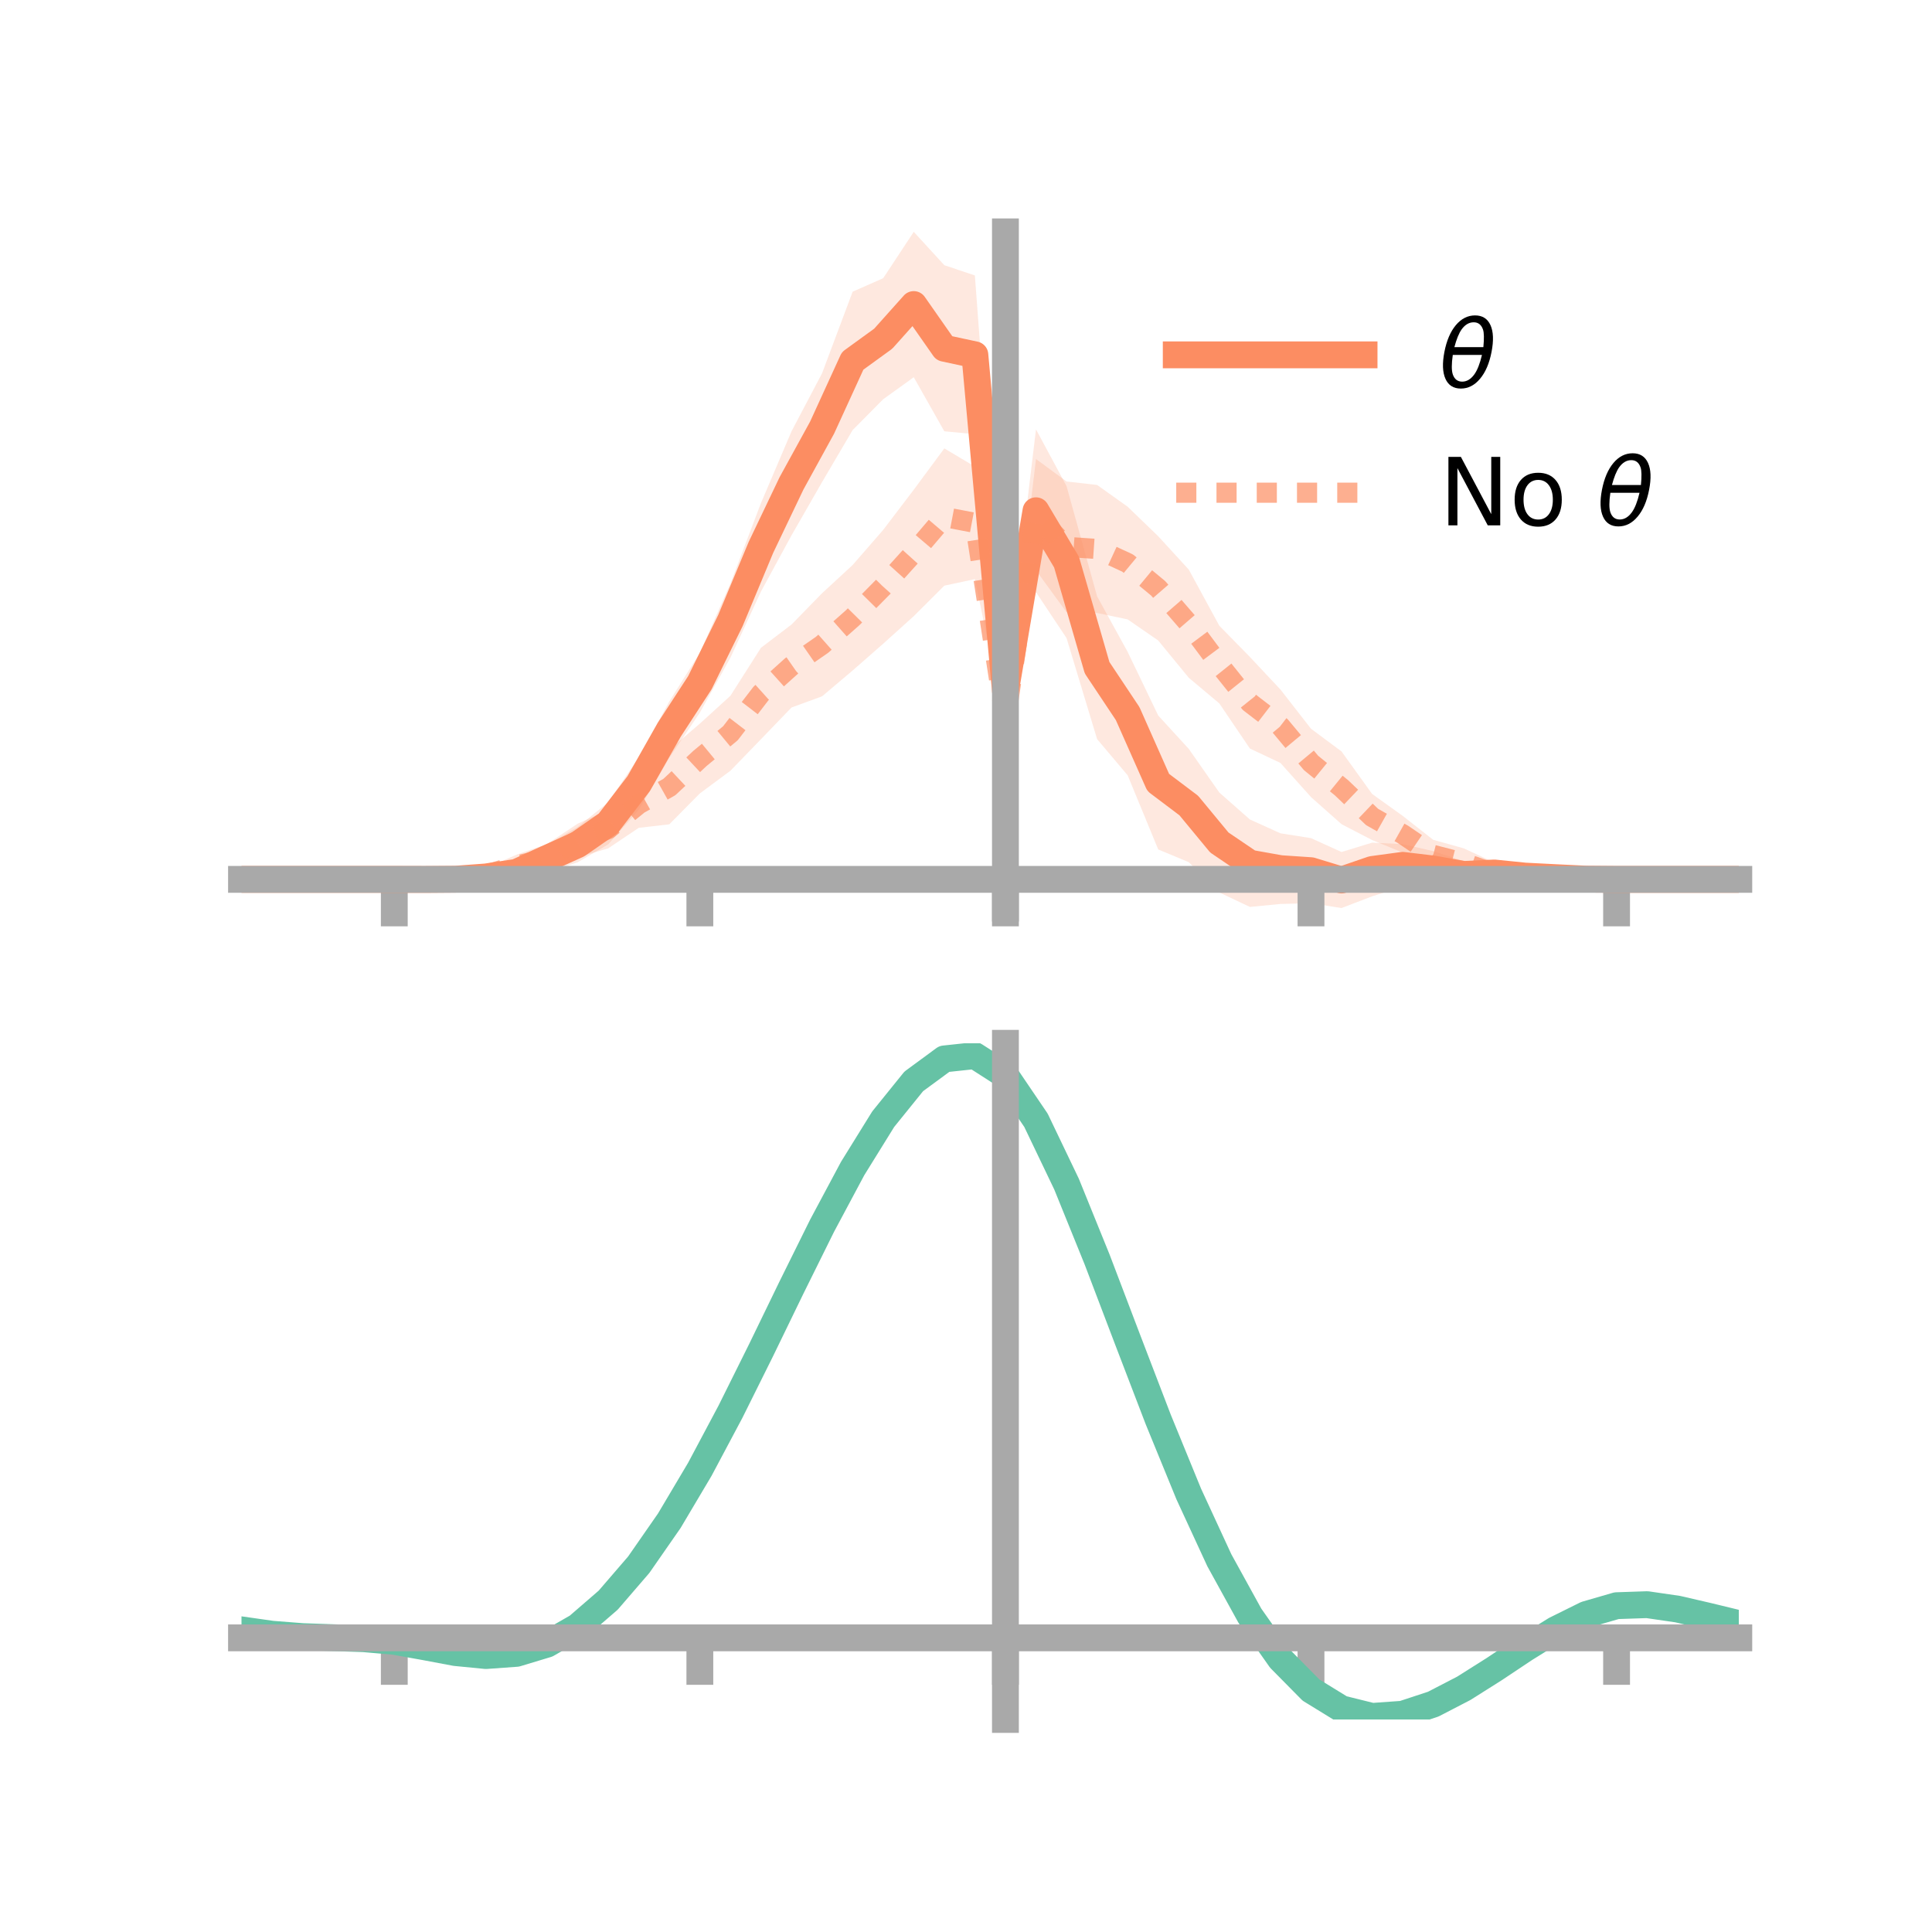 <?xml version="1.0" encoding="utf-8" standalone="no"?>
<!DOCTYPE svg PUBLIC "-//W3C//DTD SVG 1.1//EN"
  "http://www.w3.org/Graphics/SVG/1.1/DTD/svg11.dtd">
<!-- Created with matplotlib (https://matplotlib.org/) -->
<svg height="144pt" version="1.1" viewBox="0 0 144 144" width="144pt" xmlns="http://www.w3.org/2000/svg" xmlns:xlink="http://www.w3.org/1999/xlink">
 <defs>
  <style type="text/css">*{stroke-linecap:butt;stroke-linejoin:round;}</style>
 </defs>
 <g id="figure_1">
  <g id="patch_1">
   <path d="M 0 144 
L 144 144 
L 144 0 
L 0 0 
z
" style="fill:none;"/>
  </g>
  <g id="axes_1">
   <g id="patch_2">
    <path d="M 18 67.68 
L 129.6 67.68 
L 129.6 17.28 
L 18 17.28 
z
" style="fill:none;"/>
   </g>
   <g id="PolyCollection_1">
    <path clip-path="url(#p64d2d7af58)" d="M 18 65.543 
L 18 65.543 
L 20.278 65.543 
L 22.555 65.543 
L 24.833 65.543 
L 27.11 65.543 
L 29.388 65.543 
L 31.665 65.475 
L 33.943 65.313 
L 36.22 64.94 
L 38.498 64.281 
L 40.776 62.965 
L 43.053 61.636 
L 45.331 59.801 
L 47.608 56.446 
L 49.886 52.282 
L 52.163 48.661 
L 54.441 43.488 
L 56.718 37.497 
L 58.996 32.147 
L 61.273 27.822 
L 63.551 21.741 
L 65.829 20.735 
L 68.106 17.28 
L 70.384 19.766 
L 72.661 20.528 
L 74.939 51.009 
L 77.216 32.002 
L 79.494 36.233 
L 81.771 44.447 
L 84.049 48.589 
L 86.327 53.331 
L 88.604 55.817 
L 90.882 59.072 
L 93.159 61.079 
L 95.437 62.11 
L 97.714 62.47 
L 99.992 63.503 
L 102.269 62.807 
L 104.547 62.917 
L 106.824 63.437 
L 109.102 64.184 
L 111.38 64.321 
L 113.657 64.875 
L 115.935 65.19 
L 118.212 65.441 
L 120.49 65.543 
L 122.767 65.543 
L 125.045 65.543 
L 127.322 65.543 
L 129.6 65.543 
L 129.6 65.543 
L 129.6 65.543 
L 127.322 65.543 
L 125.045 65.543 
L 122.767 65.543 
L 120.49 65.543 
L 118.212 65.608 
L 115.935 65.64 
L 113.657 65.72 
L 111.38 65.813 
L 109.102 66.169 
L 106.824 66.103 
L 104.547 66.077 
L 102.269 66.807 
L 99.992 67.68 
L 97.714 67.322 
L 95.437 67.377 
L 93.159 67.597 
L 90.882 66.519 
L 88.604 64.262 
L 86.327 63.314 
L 84.049 57.787 
L 81.771 55.089 
L 79.494 47.559 
L 77.216 44.137 
L 74.939 51.984 
L 72.661 32.361 
L 70.384 32.146 
L 68.106 28.117 
L 65.829 29.757 
L 63.551 32.055 
L 61.273 35.931 
L 58.996 39.9 
L 56.718 44.088 
L 54.441 49.021 
L 52.163 53.113 
L 49.886 56.485 
L 47.608 60.358 
L 45.331 62.936 
L 43.053 64.271 
L 40.776 64.999 
L 38.498 65.759 
L 36.22 65.783 
L 33.943 65.75 
L 31.665 65.624 
L 29.388 65.543 
L 27.11 65.543 
L 24.833 65.543 
L 22.555 65.543 
L 20.278 65.543 
L 18 65.543 
z
" style="fill:#fc8d62;fill-opacity:0.2;"/>
   </g>
   <g id="PolyCollection_2">
    <path clip-path="url(#p64d2d7af58)" d="M 18 65.543 
L 18 65.543 
L 20.278 65.543 
L 22.555 65.543 
L 24.833 65.543 
L 27.11 65.543 
L 29.388 65.543 
L 31.665 65.428 
L 33.943 65.099 
L 36.22 64.699 
L 38.498 63.703 
L 40.776 62.907 
L 43.053 61.394 
L 45.331 60.36 
L 47.608 58.181 
L 49.886 55.889 
L 52.163 53.934 
L 54.441 51.86 
L 56.718 48.282 
L 58.996 46.548 
L 61.273 44.215 
L 63.551 42.112 
L 65.829 39.494 
L 68.106 36.502 
L 70.384 33.42 
L 72.661 34.776 
L 74.939 53.378 
L 77.216 34.212 
L 79.494 35.888 
L 81.771 36.145 
L 84.049 37.769 
L 86.327 39.968 
L 88.604 42.453 
L 90.882 46.639 
L 93.159 48.964 
L 95.437 51.393 
L 97.714 54.315 
L 99.992 56.01 
L 102.269 59.177 
L 104.547 60.809 
L 106.824 62.595 
L 109.102 63.231 
L 111.38 64.288 
L 113.657 64.795 
L 115.935 65.201 
L 118.212 65.458 
L 120.49 65.543 
L 122.767 65.543 
L 125.045 65.543 
L 127.322 65.543 
L 129.6 65.543 
L 129.6 65.543 
L 129.6 65.543 
L 127.322 65.543 
L 125.045 65.543 
L 122.767 65.543 
L 120.49 65.543 
L 118.212 65.638 
L 115.935 65.774 
L 113.657 65.757 
L 111.38 65.915 
L 109.102 65.388 
L 106.824 64.848 
L 104.547 63.544 
L 102.269 62.611 
L 99.992 61.431 
L 97.714 59.41 
L 95.437 56.867 
L 93.159 55.791 
L 90.882 52.429 
L 88.604 50.516 
L 86.327 47.74 
L 84.049 46.166 
L 81.771 45.687 
L 79.494 45.631 
L 77.216 42.509 
L 74.939 54.039 
L 72.661 43.164 
L 70.384 43.652 
L 68.106 45.924 
L 65.829 47.977 
L 63.551 49.975 
L 61.273 51.9 
L 58.996 52.732 
L 56.718 55.097 
L 54.441 57.448 
L 52.163 59.136 
L 49.886 61.44 
L 47.608 61.702 
L 45.331 63.232 
L 43.053 63.9 
L 40.776 65.027 
L 38.498 65.341 
L 36.22 65.682 
L 33.943 65.688 
L 31.665 65.603 
L 29.388 65.543 
L 27.11 65.543 
L 24.833 65.543 
L 22.555 65.543 
L 20.278 65.543 
L 18 65.543 
z
" style="fill:#fc8d62;fill-opacity:0.2;"/>
   </g>
   <g id="matplotlib.axis_1">
    <g id="xtick_1">
     <g id="line2d_1">
      <defs>
       <path d="M 0 0 
L 0 3.5 
" id="m987134a14e" style="stroke:#a9a9a9;stroke-width:2;"/>
      </defs>
      <g>
       <use style="fill:#a9a9a9;stroke:#a9a9a9;stroke-width:2;" x="29.388" xlink:href="#m987134a14e" y="65.543"/>
      </g>
     </g>
    </g>
    <g id="xtick_2">
     <g id="line2d_2">
      <g>
       <use style="fill:#a9a9a9;stroke:#a9a9a9;stroke-width:2;" x="52.163" xlink:href="#m987134a14e" y="65.543"/>
      </g>
     </g>
    </g>
    <g id="xtick_3">
     <g id="line2d_3">
      <g>
       <use style="fill:#a9a9a9;stroke:#a9a9a9;stroke-width:2;" x="74.939" xlink:href="#m987134a14e" y="65.543"/>
      </g>
     </g>
    </g>
    <g id="xtick_4">
     <g id="line2d_4">
      <g>
       <use style="fill:#a9a9a9;stroke:#a9a9a9;stroke-width:2;" x="97.714" xlink:href="#m987134a14e" y="65.543"/>
      </g>
     </g>
    </g>
    <g id="xtick_5">
     <g id="line2d_5">
      <g>
       <use style="fill:#a9a9a9;stroke:#a9a9a9;stroke-width:2;" x="120.49" xlink:href="#m987134a14e" y="65.543"/>
      </g>
     </g>
    </g>
   </g>
   <g id="matplotlib.axis_2"/>
   <g id="line2d_6">
    <path clip-path="url(#p64d2d7af58)" d="M 18 65.543 
L 20.278 65.543 
L 22.555 65.543 
L 24.833 65.543 
L 27.11 65.543 
L 29.388 65.543 
L 31.665 65.549 
L 33.943 65.531 
L 36.22 65.362 
L 38.498 65.02 
L 40.776 63.982 
L 43.053 62.954 
L 45.331 61.369 
L 47.608 58.402 
L 49.886 54.383 
L 52.163 50.887 
L 54.441 46.254 
L 56.718 40.793 
L 58.996 36.024 
L 61.273 31.876 
L 63.551 26.898 
L 65.829 25.246 
L 68.106 22.699 
L 70.384 25.956 
L 72.661 26.445 
L 74.939 51.496 
L 77.216 38.069 
L 79.494 41.896 
L 81.771 49.768 
L 84.049 53.188 
L 86.327 58.322 
L 88.604 60.039 
L 90.882 62.795 
L 93.159 64.338 
L 95.437 64.744 
L 97.714 64.896 
L 99.992 65.591 
L 102.269 64.807 
L 104.547 64.497 
L 106.824 64.77 
L 109.102 65.176 
L 111.38 65.067 
L 113.657 65.298 
L 115.935 65.415 
L 118.212 65.524 
L 120.49 65.543 
L 122.767 65.543 
L 125.045 65.543 
L 127.322 65.543 
L 129.6 65.543 
" style="fill:none;stroke:#fc8d62;stroke-linecap:square;stroke-width:2;"/>
   </g>
   <g id="line2d_7">
    <path clip-path="url(#p64d2d7af58)" d="M 18 65.543 
L 20.278 65.543 
L 22.555 65.543 
L 24.833 65.543 
L 27.11 65.543 
L 29.388 65.543 
L 31.665 65.516 
L 33.943 65.393 
L 36.22 65.191 
L 38.498 64.522 
L 40.776 63.967 
L 43.053 62.647 
L 45.331 61.796 
L 47.608 59.942 
L 49.886 58.665 
L 52.163 56.535 
L 54.441 54.654 
L 56.718 51.689 
L 58.996 49.64 
L 61.273 48.058 
L 63.551 46.043 
L 65.829 43.736 
L 68.106 41.213 
L 70.384 38.536 
L 72.661 38.97 
L 74.939 53.708 
L 77.216 38.36 
L 79.494 40.76 
L 81.771 40.916 
L 84.049 41.968 
L 86.327 43.854 
L 88.604 46.484 
L 90.882 49.534 
L 93.159 52.377 
L 95.437 54.13 
L 97.714 56.862 
L 99.992 58.72 
L 102.269 60.894 
L 104.547 62.176 
L 106.824 63.722 
L 109.102 64.309 
L 111.38 65.102 
L 113.657 65.276 
L 115.935 65.488 
L 118.212 65.548 
L 120.49 65.543 
L 122.767 65.543 
L 125.045 65.543 
L 127.322 65.543 
L 129.6 65.543 
" style="fill:none;stroke:#fc8d62;stroke-dasharray:1.5,1.5;stroke-dashoffset:0;stroke-opacity:0.7;stroke-width:1.5;"/>
   </g>
   <g id="patch_3">
    <path d="M 74.939 67.68 
L 74.939 17.28 
" style="fill:none;stroke:#a9a9a9;stroke-linecap:square;stroke-linejoin:miter;stroke-width:2;"/>
   </g>
   <g id="patch_4">
    <path d="M 129.6 67.68 
L 129.6 17.28 
" style="fill:none;"/>
   </g>
   <g id="patch_5">
    <path d="M 18 65.543 
L 129.6 65.543 
" style="fill:none;stroke:#a9a9a9;stroke-linecap:square;stroke-linejoin:miter;stroke-width:2;"/>
   </g>
   <g id="patch_6">
    <path d="M 18 17.28 
L 129.6 17.28 
" style="fill:none;"/>
   </g>
   <g id="legend_1">
    <g id="line2d_8">
     <path d="M 87.67 26.449 
L 101.67 26.449 
" style="fill:none;stroke:#fc8d62;stroke-linecap:square;stroke-width:2;"/>
    </g>
    <g id="line2d_9"/>
    <g id="text_1">
     <!-- $\theta$ -->
     <g transform="translate(107.27 28.899)scale(0.07 -0.07)">
      <defs>
       <path d="M 45.516 34.672 
L 14.453 34.672 
Q 12.359 20.062 14.5 13.875 
Q 17.188 6.25 24.469 6.25 
Q 31.781 6.25 37.359 13.922 
Q 42.234 20.656 45.516 34.672 
z
M 47.016 42.969 
Q 48.344 56.844 46.625 61.719 
Q 43.953 69.438 36.766 69.438 
Q 29.297 69.438 23.828 61.812 
Q 19.531 55.672 16.156 42.969 
z
M 38.188 76.766 
Q 49.906 76.766 54.594 66.406 
Q 59.281 56.109 55.719 37.844 
Q 52.203 19.625 43.453 9.281 
Q 34.766 -1.125 23.047 -1.125 
Q 11.281 -1.125 6.641 9.281 
Q 2 19.625 5.516 37.844 
Q 9.078 56.109 17.719 66.406 
Q 26.422 76.766 38.188 76.766 
z
" id="DejaVuSans-Oblique-952"/>
      </defs>
      <use transform="translate(0 0.234)" xlink:href="#DejaVuSans-Oblique-952"/>
     </g>
    </g>
    <g id="line2d_10">
     <path d="M 87.67 36.724 
L 101.67 36.724 
" style="fill:none;stroke:#fc8d62;stroke-dasharray:1.5,1.5;stroke-dashoffset:0;stroke-opacity:0.7;stroke-width:1.5;"/>
    </g>
    <g id="line2d_11"/>
    <g id="text_2">
     <!-- No $\theta$ -->
     <g transform="translate(107.27 39.174)scale(0.07 -0.07)">
      <defs>
       <path d="M 9.812 72.906 
L 23.094 72.906 
L 55.422 11.922 
L 55.422 72.906 
L 64.984 72.906 
L 64.984 0 
L 51.703 0 
L 19.391 60.984 
L 19.391 0 
L 9.812 0 
z
" id="DejaVuSans-78"/>
       <path d="M 30.609 48.391 
Q 23.391 48.391 19.188 42.75 
Q 14.984 37.109 14.984 27.297 
Q 14.984 17.484 19.156 11.844 
Q 23.344 6.203 30.609 6.203 
Q 37.797 6.203 41.984 11.859 
Q 46.188 17.531 46.188 27.297 
Q 46.188 37.016 41.984 42.703 
Q 37.797 48.391 30.609 48.391 
z
M 30.609 56 
Q 42.328 56 49.016 48.375 
Q 55.719 40.766 55.719 27.297 
Q 55.719 13.875 49.016 6.219 
Q 42.328 -1.422 30.609 -1.422 
Q 18.844 -1.422 12.172 6.219 
Q 5.516 13.875 5.516 27.297 
Q 5.516 40.766 12.172 48.375 
Q 18.844 56 30.609 56 
z
" id="DejaVuSans-111"/>
       <path id="DejaVuSans-32"/>
      </defs>
      <use transform="translate(0 0.234)" xlink:href="#DejaVuSans-78"/>
      <use transform="translate(74.805 0.234)" xlink:href="#DejaVuSans-111"/>
      <use transform="translate(135.986 0.234)" xlink:href="#DejaVuSans-32"/>
      <use transform="translate(167.773 0.234)" xlink:href="#DejaVuSans-Oblique-952"/>
     </g>
    </g>
   </g>
  </g>
  <g id="axes_2">
   <g id="patch_7">
    <path d="M 18 128.16 
L 129.6 128.16 
L 129.6 77.76 
L 18 77.76 
z
" style="fill:none;"/>
   </g>
   <g id="PolyCollection_3">
    <path clip-path="url(#pf639c41d50)" d="M 18 121.524 
L 18 121.44 
L 20.278 121.771 
L 22.555 121.95 
L 24.833 122.028 
L 27.11 122.102 
L 29.388 122.303 
L 31.665 122.709 
L 33.943 123.128 
L 36.22 123.341 
L 38.498 123.173 
L 40.776 122.484 
L 43.053 121.168 
L 45.331 119.162 
L 47.608 116.459 
L 49.886 113.103 
L 52.163 109.176 
L 54.441 104.795 
L 56.718 100.116 
L 58.996 95.326 
L 61.273 90.64 
L 63.551 86.298 
L 65.829 82.56 
L 68.106 79.7 
L 70.384 78.003 
L 72.661 77.76 
L 74.939 79.247 
L 77.216 82.649 
L 79.494 87.468 
L 81.771 93.16 
L 84.049 99.231 
L 86.327 105.26 
L 88.604 110.909 
L 90.882 115.922 
L 93.159 120.12 
L 95.437 123.4 
L 97.714 125.728 
L 99.992 127.135 
L 102.269 127.702 
L 104.547 127.546 
L 106.824 126.809 
L 109.102 125.651 
L 111.38 124.241 
L 113.657 122.753 
L 115.935 121.363 
L 118.212 120.247 
L 120.49 119.589 
L 122.767 119.515 
L 125.045 119.854 
L 127.322 120.392 
L 129.6 120.96 
L 129.6 121.069 
L 129.6 121.069 
L 127.322 120.53 
L 125.045 120.015 
L 122.767 119.69 
L 120.49 119.769 
L 118.212 120.431 
L 115.935 121.573 
L 113.657 123.013 
L 111.38 124.56 
L 109.102 126.026 
L 106.824 127.227 
L 104.547 127.991 
L 102.269 128.16 
L 99.992 127.6 
L 97.714 126.209 
L 95.437 123.925 
L 93.159 120.732 
L 90.882 116.662 
L 88.604 111.807 
L 86.327 106.332 
L 84.049 100.482 
L 81.771 94.583 
L 79.494 89.045 
L 77.216 84.352 
L 74.939 81.041 
L 72.661 79.601 
L 70.384 79.846 
L 68.106 81.5 
L 65.829 84.275 
L 63.551 87.891 
L 61.273 92.079 
L 58.996 96.586 
L 56.718 101.182 
L 54.441 105.661 
L 52.163 109.845 
L 49.886 113.591 
L 47.608 116.79 
L 45.331 119.372 
L 43.053 121.308 
L 40.776 122.604 
L 38.498 123.292 
L 36.22 123.451 
L 33.943 123.218 
L 31.665 122.782 
L 29.388 122.372 
L 27.11 122.174 
L 24.833 122.099 
L 22.555 122.017 
L 20.278 121.84 
L 18 121.524 
z
" style="fill:#66c2a5;fill-opacity:0.2;"/>
   </g>
   <g id="matplotlib.axis_3">
    <g id="xtick_6">
     <g id="line2d_12">
      <g>
       <use style="fill:#a9a9a9;stroke:#a9a9a9;stroke-width:2;" x="29.388" xlink:href="#m987134a14e" y="122.076"/>
      </g>
     </g>
    </g>
    <g id="xtick_7">
     <g id="line2d_13">
      <g>
       <use style="fill:#a9a9a9;stroke:#a9a9a9;stroke-width:2;" x="52.163" xlink:href="#m987134a14e" y="122.076"/>
      </g>
     </g>
    </g>
    <g id="xtick_8">
     <g id="line2d_14">
      <g>
       <use style="fill:#a9a9a9;stroke:#a9a9a9;stroke-width:2;" x="74.939" xlink:href="#m987134a14e" y="122.076"/>
      </g>
     </g>
    </g>
    <g id="xtick_9">
     <g id="line2d_15">
      <g>
       <use style="fill:#a9a9a9;stroke:#a9a9a9;stroke-width:2;" x="97.714" xlink:href="#m987134a14e" y="122.076"/>
      </g>
     </g>
    </g>
    <g id="xtick_10">
     <g id="line2d_16">
      <g>
       <use style="fill:#a9a9a9;stroke:#a9a9a9;stroke-width:2;" x="120.49" xlink:href="#m987134a14e" y="122.076"/>
      </g>
     </g>
    </g>
   </g>
   <g id="matplotlib.axis_4"/>
   <g id="line2d_17">
    <path clip-path="url(#pf639c41d50)" d="M 18 121.482 
L 20.278 121.806 
L 22.555 121.984 
L 24.833 122.063 
L 27.11 122.138 
L 29.388 122.337 
L 31.665 122.745 
L 33.943 123.173 
L 36.22 123.396 
L 38.498 123.232 
L 40.776 122.544 
L 43.053 121.238 
L 45.331 119.267 
L 47.608 116.625 
L 49.886 113.347 
L 52.163 109.51 
L 54.441 105.228 
L 56.718 100.649 
L 58.996 95.956 
L 61.273 91.359 
L 63.551 87.094 
L 65.829 83.418 
L 68.106 80.6 
L 70.384 78.925 
L 72.661 78.681 
L 74.939 80.144 
L 77.216 83.5 
L 79.494 88.256 
L 81.771 93.871 
L 84.049 99.856 
L 86.327 105.796 
L 88.604 111.358 
L 90.882 116.292 
L 93.159 120.426 
L 95.437 123.662 
L 97.714 125.968 
L 99.992 127.367 
L 102.269 127.931 
L 104.547 127.768 
L 106.824 127.018 
L 109.102 125.838 
L 111.38 124.4 
L 113.657 122.883 
L 115.935 121.468 
L 118.212 120.339 
L 120.49 119.679 
L 122.767 119.602 
L 125.045 119.934 
L 127.322 120.461 
L 129.6 121.014 
" style="fill:none;stroke:#66c2a5;stroke-linecap:square;stroke-width:2;"/>
   </g>
   <g id="patch_8">
    <path d="M 74.939 128.16 
L 74.939 77.76 
" style="fill:none;stroke:#a9a9a9;stroke-linecap:square;stroke-linejoin:miter;stroke-width:2;"/>
   </g>
   <g id="patch_9">
    <path d="M 129.6 128.16 
L 129.6 77.76 
" style="fill:none;"/>
   </g>
   <g id="patch_10">
    <path d="M 18 122.076 
L 129.6 122.076 
" style="fill:none;stroke:#a9a9a9;stroke-linecap:square;stroke-linejoin:miter;stroke-width:2;"/>
   </g>
   <g id="patch_11">
    <path d="M 18 77.76 
L 129.6 77.76 
" style="fill:none;"/>
   </g>
  </g>
 </g>
 <defs>
  <clipPath id="p64d2d7af58">
   <rect height="50.4" width="111.6" x="18" y="17.28"/>
  </clipPath>
  <clipPath id="pf639c41d50">
   <rect height="50.4" width="111.6" x="18" y="77.76"/>
  </clipPath>
 </defs>
</svg>
